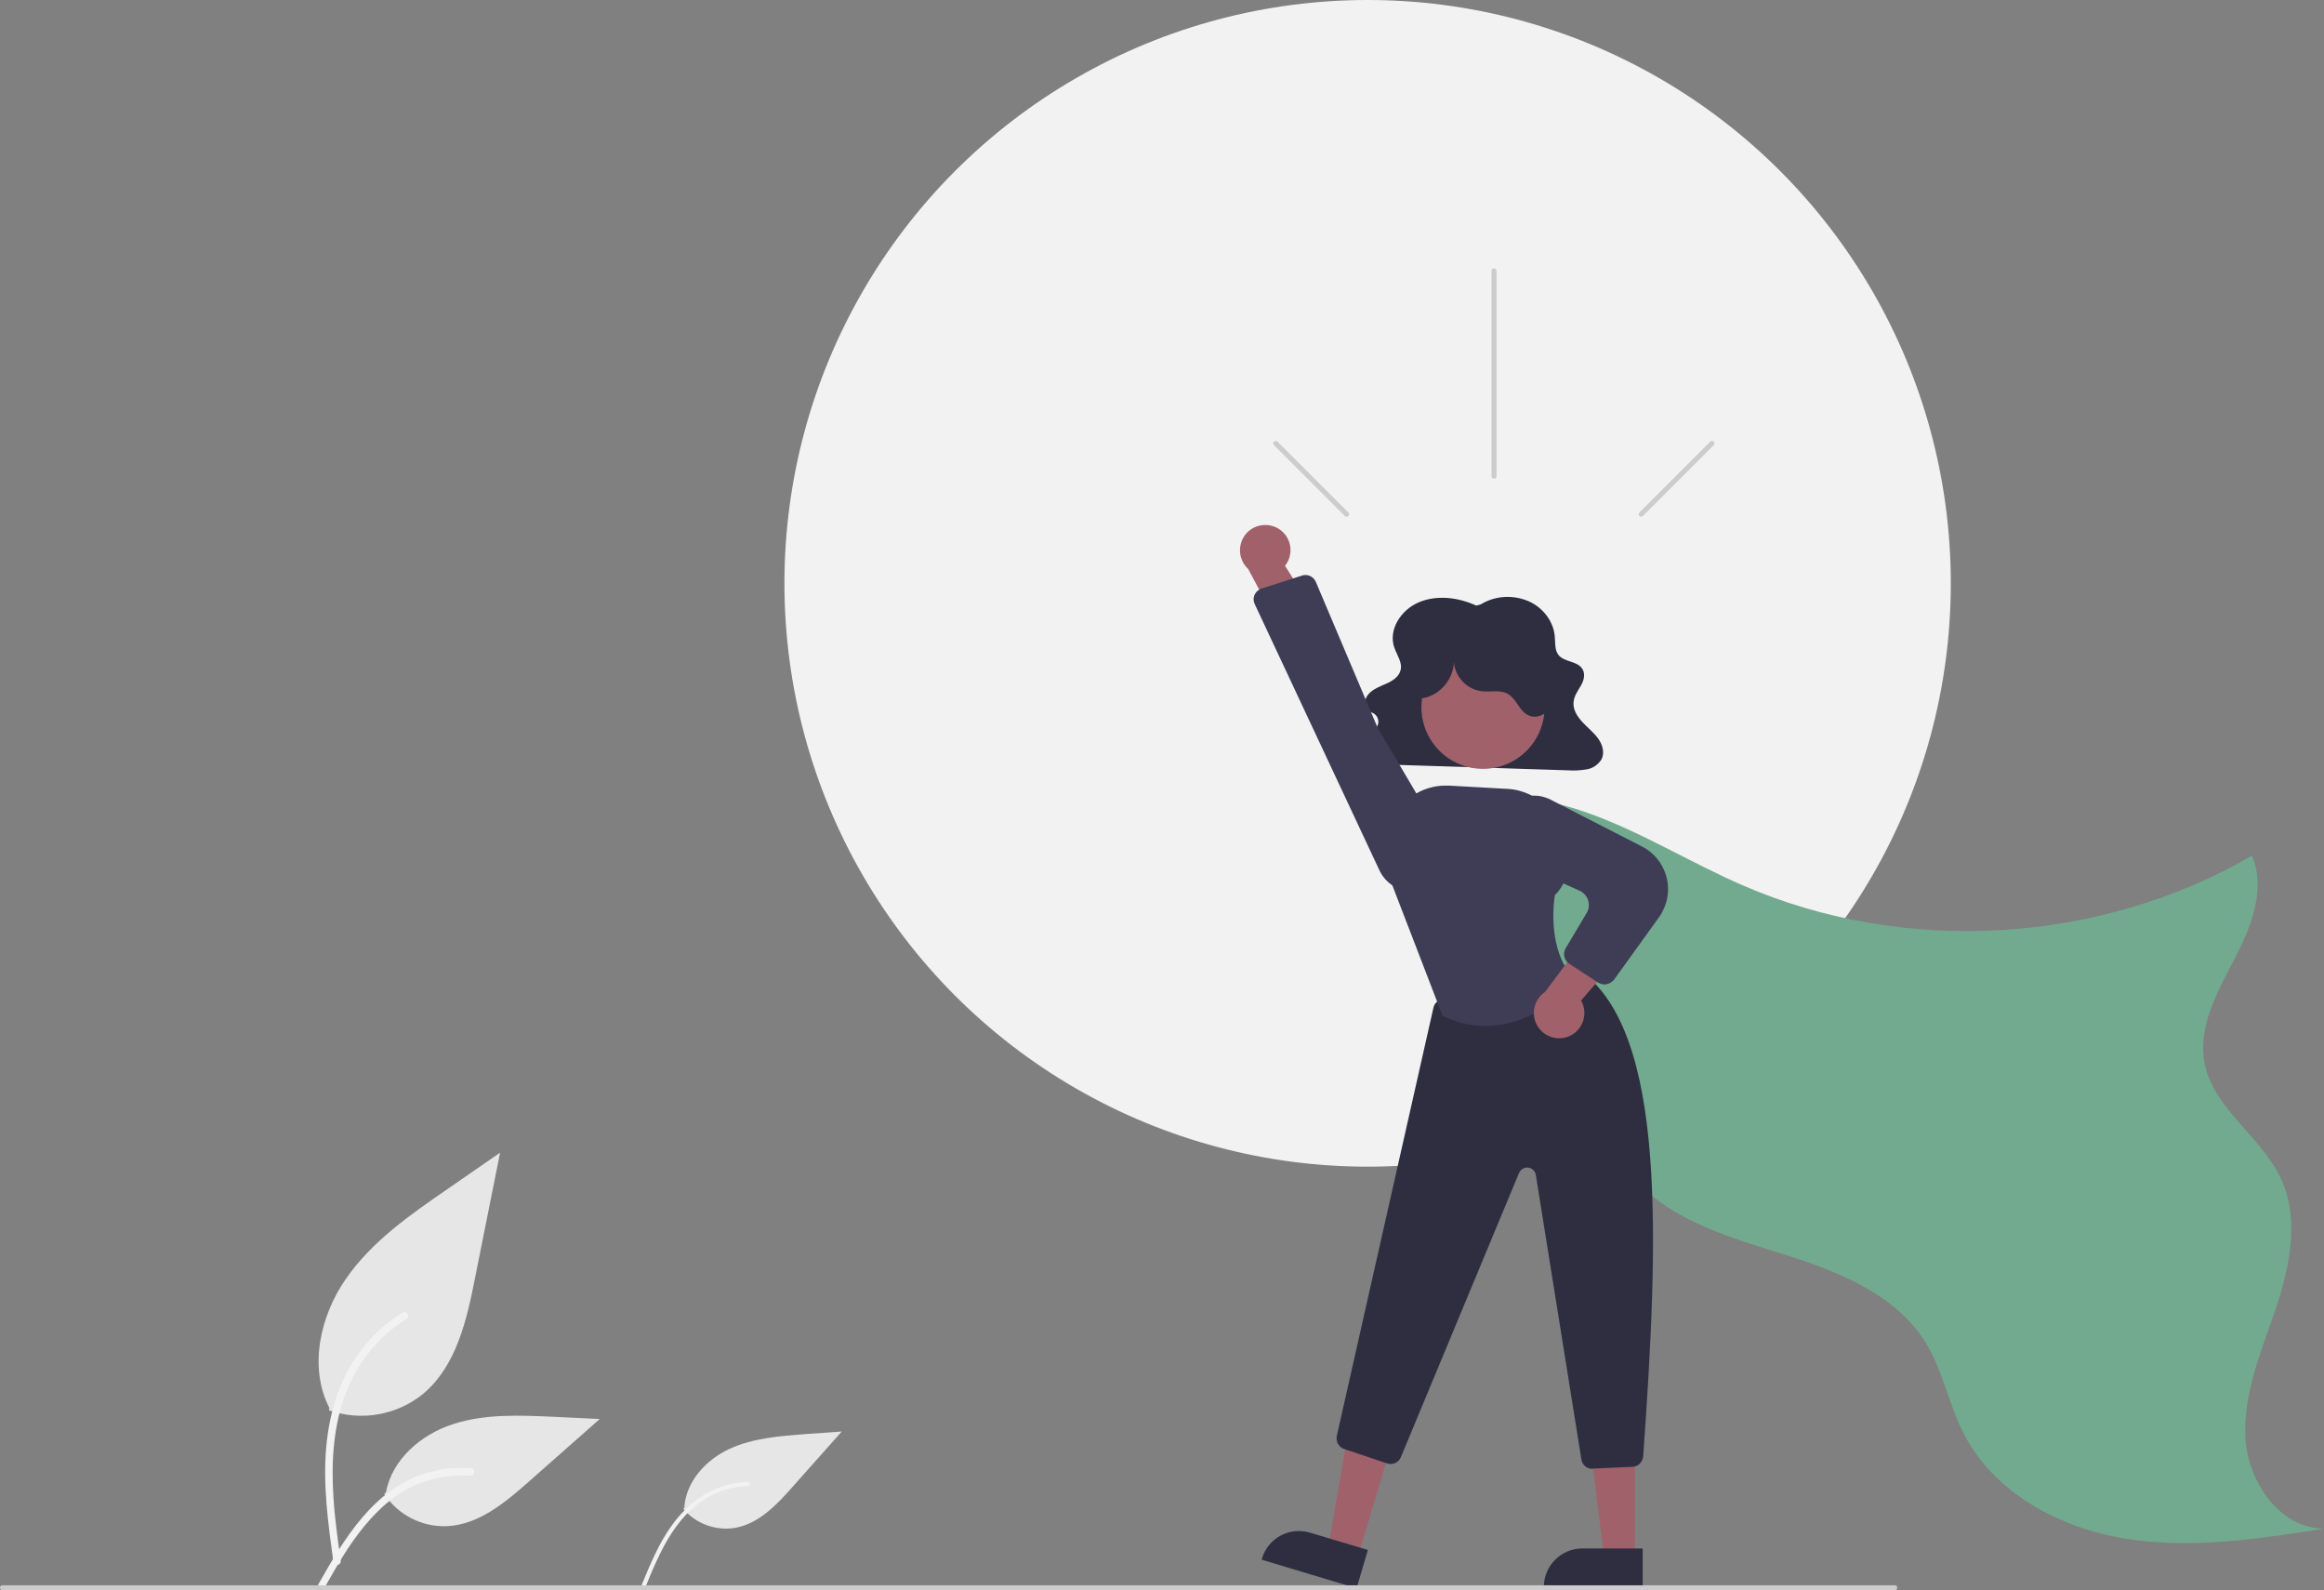 <?xml version="1.0" encoding="UTF-8" standalone="no"?>
<svg
   version="1.1"
   id="a6791429-d438-45aa-bc7c-827b738cb04a"
   x="0px"
   y="0px"
   viewBox="0 0 928.5 635.2"
   style="enable-background:new 0 0 928.5 635.2;"
   xml:space="preserve"
   xmlns="http://www.w3.org/2000/svg"
   xmlns:svg="http://www.w3.org/2000/svg"><rect x="0" y="0" width="928.5" height="635.2" fill="#808080" stroke="none"/><defs
   id="defs21" />
<style
   type="text/css"
   id="style1">
	.st0{fill:#F2F2F2;}
	.st1{fill:#E6E6E6;}
	.st2{fill:#72AA8F;}
	.st3{fill:#2F2E41;}
	.st4{fill:#A0616A;}
	.st5{fill:#3F3D56;}
	.st6{fill:#CCCCCC;}
</style>
<circle
   class="st0"
   cx="546.4"
   cy="233"
   r="233"
   id="circle1" />
<path
   class="st1"
   d="M131.4,563.3c12.9,4.5,27.2,2,37.7-6.6c13.2-11.1,17.4-29.4,20.7-46.3l10-50L179,474.8  c-15,10.3-30.4,21-40.8,36c-10.4,15-14.9,35.4-6.6,51.6"
   id="path1" />
<path
   class="st0"
   d="M133.2,623.9c-2.1-15.4-4.3-31-2.8-46.5c1.3-13.8,5.5-27.3,14.1-38.4c4.6-5.9,10.1-10.9,16.4-14.8  c1.6-1,3.1,1.6,1.5,2.6c-10.9,6.9-19.3,17-24,29c-5.2,13.3-6.1,27.8-5.2,41.9c0.5,8.5,1.7,17,2.9,25.5c0.2,0.8-0.3,1.6-1,1.8  C134.2,625.2,133.4,624.7,133.2,623.9L133.2,623.9z"
   id="path2" />
<path
   class="st1"
   d="M273,602.7c5,5.9,12.8,8.8,20.5,7.6c9.7-1.6,17-9.4,23.5-16.8l19.3-21.7l-14.4,1c-10.4,0.8-21,1.6-30.4,5.9  s-17.5,13.1-18.1,23.5"
   id="path3" />
<path
   class="st0"
   d="M256.4,633c3.4-8.2,6.8-16.5,12-23.7c4.6-6.4,10.6-11.8,18-14.8c3.9-1.6,8.1-2.4,12.3-2.6c1.1,0,1.1,1.7,0,1.7  c-7.3,0.2-14.4,2.8-20.1,7.3c-6.4,5-11,11.9-14.6,19.1c-2.2,4.4-4.1,8.9-5.9,13.4c-0.1,0.4-0.6,0.7-1,0.6  C256.6,634,256.3,633.5,256.4,633L256.4,633z"
   id="path4" />
<path
   class="st1"
   d="M153.5,596.7c5.5,8.4,15,13.3,25.1,12.9c12.7-0.6,23.3-9.5,32.8-17.9l28.2-24.9l-18.6-0.9  c-13.4-0.6-27.1-1.2-39.9,2.9s-24.5,14.1-26.9,27.3"
   id="path5" />
<path
   class="st0"
   d="M127.2,632.8c10.2-18,22-38,43-44.4c5.9-1.8,12-2.4,18.1-1.9c1.9,0.2,1.4,3.1-0.5,3  c-10.2-0.8-20.4,1.9-28.9,7.6c-8.1,5.5-14.5,13.3-19.9,21.4c-3.3,5-6.2,10.2-9.2,15.4C129,635.7,126.3,634.5,127.2,632.8z"
   id="path6" />
<path
   class="st2"
   d="M566.3,325.7c20.2-11.1,45.4-8.9,67.2-1.3s41.5,20,62.7,29.2c64.6,28.1,142.5,23.6,203.5-11.8  c5.8,13.4-0.4,28.7-7.2,41.7s-14.5,26.9-11.7,41.2c3.6,18.3,22.8,29.3,30.6,46.3c7.4,16.1,3.4,35-2.2,51.8  c-5.7,16.8-13,33.7-12.1,51.4s13.8,36.4,31.5,36.4c-26.3,4.1-53.1,8.2-79.3,4s-52.4-18.1-64.6-41.7c-6.1-11.8-8.4-25.4-15.4-36.7  c-11.9-19.2-34.8-28.3-56.4-35.1S668.2,487.8,653,471c-14.5-16-19.1-38.2-26.7-58.4c-12.9-33.7-35.4-63-64.6-84.2"
   id="path7"
   style="fill:#72aa8f;fill-opacity:1" />
<path
   class="st3"
   d="M589.8,241.9c-7.1-3.3-15.8-4.4-23-1.3s-12.1,10.9-9.8,17.9c1.1,3.2,3.5,6.3,2.5,9.4c-0.7,2.5-3.2,4.1-5.7,5.2  s-5.2,2.1-7,4.1s-2.2,5.3,0.1,6.8c0.7,0.5,1.7,0.7,2.4,1.3c1.2,1,1.7,2.7,1.2,4.2c-0.6,1.5-1.6,2.8-2.9,3.8  c-2.5,2.2-5.9,4.7-5.1,7.8c0.6,1.7,2,3,3.7,3.5c1.8,0.5,3.6,0.7,5.4,0.7l75,2.4c2.5,0.2,5,0,7.4-0.4c2.4-0.4,4.5-1.9,5.8-3.9  c1.4-2.7,0.5-5.9-1.3-8.4s-4.3-4.4-6.4-6.7s-3.8-5.1-3.4-8.1c0.3-2.4,1.8-4.4,3-6.5s1.8-4.8,0.3-6.8c-2-2.8-6.9-2.5-9.2-5.1  c-1.7-2-1.4-4.8-1.6-7.3c-0.4-6.1-4.6-11.8-10.6-14.4c-6.2-2.6-13.2-2.2-19,1.3L589.8,241.9z"
   id="path8" />
<polygon
   class="st4"
   points="542.4,622.1 530.6,618.6 538.7,571.6 556,576.8 "
   id="polygon8" />
<path
   class="st3"
   d="M542,634.4L504.1,623l0.1-0.5c2.4-8.1,11-12.8,19.2-10.3c0,0,0,0,0,0l0,0l23.1,6.9L542,634.4z"
   id="path9" />
<polygon
   class="st4"
   points="653.2,622.5 640.9,622.5 635.1,575.2 653.2,575.2 "
   id="polygon9" />
<path
   class="st3"
   d="M656.3,634.4l-39.5,0v-0.5c0-8.5,6.9-15.4,15.4-15.4c0,0,0,0,0,0h0l24.1,0L656.3,634.4z"
   id="path10" />
<path
   class="st3"
   d="M636.2,586.7c-2.2,0-4.1-1.6-4.4-3.8l-18.2-113.6c-0.3-1.9-2.1-3.2-4-2.9c-1.2,0.2-2.2,1-2.7,2.1l-47.2,113.5  c-0.9,2.2-3.3,3.3-5.6,2.5l-17-5.7c-2.2-0.7-3.5-3-3-5.3l38.6-171c0.4-1.7,1.7-3,3.4-3.4l51.8-12c1.3-0.3,2.6,0,3.7,0.8  c34.1,24.8,31.2,105.8,24.9,193.8c-0.2,2.3-2,4.1-4.3,4.2l-15.9,0.7C636.3,586.7,636.2,586.7,636.2,586.7z"
   id="path11" />
<circle
   class="st4"
   cx="592.5"
   cy="282.5"
   r="24.6"
   id="circle11" />
<path
   class="st5"
   d="M593.6,409.8c-5.9,0-11.7-1.4-17-3.9l-0.2-0.1l-0.1-0.2l-22-57.1l-0.4-9.9c-0.6-13.1,9.6-24.2,22.7-24.8  c0.8,0,1.6,0,2.3,0l23.4,1.3c12.5,0.7,22.4,11.1,22.4,23.6c0.6,1.2,4.9,10.3-3.5,18.9c-0.3,2-3.3,22.2,7.9,33.4l0.3,0.3l-0.3,0.3  C629,391.9,614.7,409.8,593.6,409.8z"
   id="path12" />
<path
   class="st4"
   d="M626.4,414.1c5.2-1.9,7.9-7.7,6-12.9c-0.2-0.6-0.5-1.1-0.7-1.6l23.4-27l-18.4-2.4l-19.4,26  c-4.6,3.1-5.9,9.4-2.8,14C617.1,414.1,622.1,415.7,626.4,414.1L626.4,414.1z"
   id="path13" />
<path
   class="st5"
   d="M641,393.2c-0.9,0-1.7-0.3-2.5-0.7l-11.6-7.6c-2-1.3-2.6-4-1.4-6.1l8.4-14.1c1.8-3,0.8-6.8-2.2-8.6  c-0.2-0.1-0.4-0.2-0.6-0.3l-24-10.8c-6.1-2.8-9.5-9.4-8.1-15.9l0,0c1.6-7.7,9.2-12.6,16.9-11c1.2,0.3,2.4,0.7,3.6,1.3l36.5,18.7  c9.4,4.8,13.2,16.4,8.3,25.8c-0.4,0.9-0.9,1.7-1.5,2.5l-18,25C643.8,392.5,642.5,393.2,641,393.2z"
   id="path14" />
<path
   class="st3"
   d="M567.4,279c7.8-0.6,14.2-8.4,13.4-16.1c-0.2,6.6,4.6,12.3,11.1,13.2c3.6,0.4,7.5-0.7,10.6,1.1  c3.4,2,4.5,6.8,8.1,8.5c3.5,1.7,7.8-0.6,9.5-4s1.3-7.6,0.2-11.2c-5.2-16.7-22.9-26.1-39.6-20.9c-5,1.5-9.5,4.3-13.1,7.9  c-3.3,3.3-5.9,7.5-6.3,12.1s1.7,9.6,5.9,11.7L567.4,279z"
   id="path15" />
<path
   class="st4"
   d="M510.3,210.9c4.9,2.6,6.7,8.7,4.1,13.6c-0.3,0.5-0.6,1-1,1.5l19.2,30.2l-18.6-0.3l-15.3-28.6  c-4.1-3.8-4.4-10.1-0.7-14.3C501.1,209.6,506.2,208.7,510.3,210.9L510.3,210.9z"
   id="path16" />
<path
   class="st5"
   d="M525.7,232.4l24.7,58.3l25.9,43.9c4,6.8,1.7,15.4-5,19.4c-1,0.6-2,1-3.1,1.4l0,0c-6.7,2-13.9-1.2-17-7.6  l-49.9-106.5c-1.1-2.3-0.1-4.9,2.2-6c0.2-0.1,0.3-0.2,0.5-0.2l16.2-5.2c0.3-0.1,0.6-0.2,0.9-0.2  C523.1,229.5,524.9,230.6,525.7,232.4z"
   id="path17" />
<path
   class="st6"
   d="M757,635.2H1c-0.6,0-1-0.4-1-1s0.4-1,1-1h756c0.6,0,1,0.4,1,1S757.6,635.2,757,635.2z"
   id="path18" />
<path
   class="st6"
   d="M597.9,108.2v82c0,0.6-0.4,1-1,1s-1-0.4-1-1v-82c0-0.6,0.4-1,1-1S597.9,107.7,597.9,108.2z"
   id="path19" />
<path
   class="st6"
   d="M684.7,177.8l-28.3,28.3c-0.4,0.4-1,0.4-1.4,0c-0.4-0.4-0.4-1,0-1.4l28.3-28.3c0.4-0.4,1-0.4,1.4,0  C685.1,176.7,685.1,177.4,684.7,177.8C684.7,177.8,684.7,177.8,684.7,177.8z"
   id="path20" />
<path
   class="st6"
   d="M509,177.8l28.3,28.3c0.4,0.4,1,0.4,1.4,0c0.4-0.4,0.4-1,0-1.4l-28.3-28.3c-0.4-0.4-1-0.4-1.4,0  C508.6,176.7,508.6,177.4,509,177.8C509,177.8,509,177.8,509,177.8L509,177.8z"
   id="path21" />
</svg>
